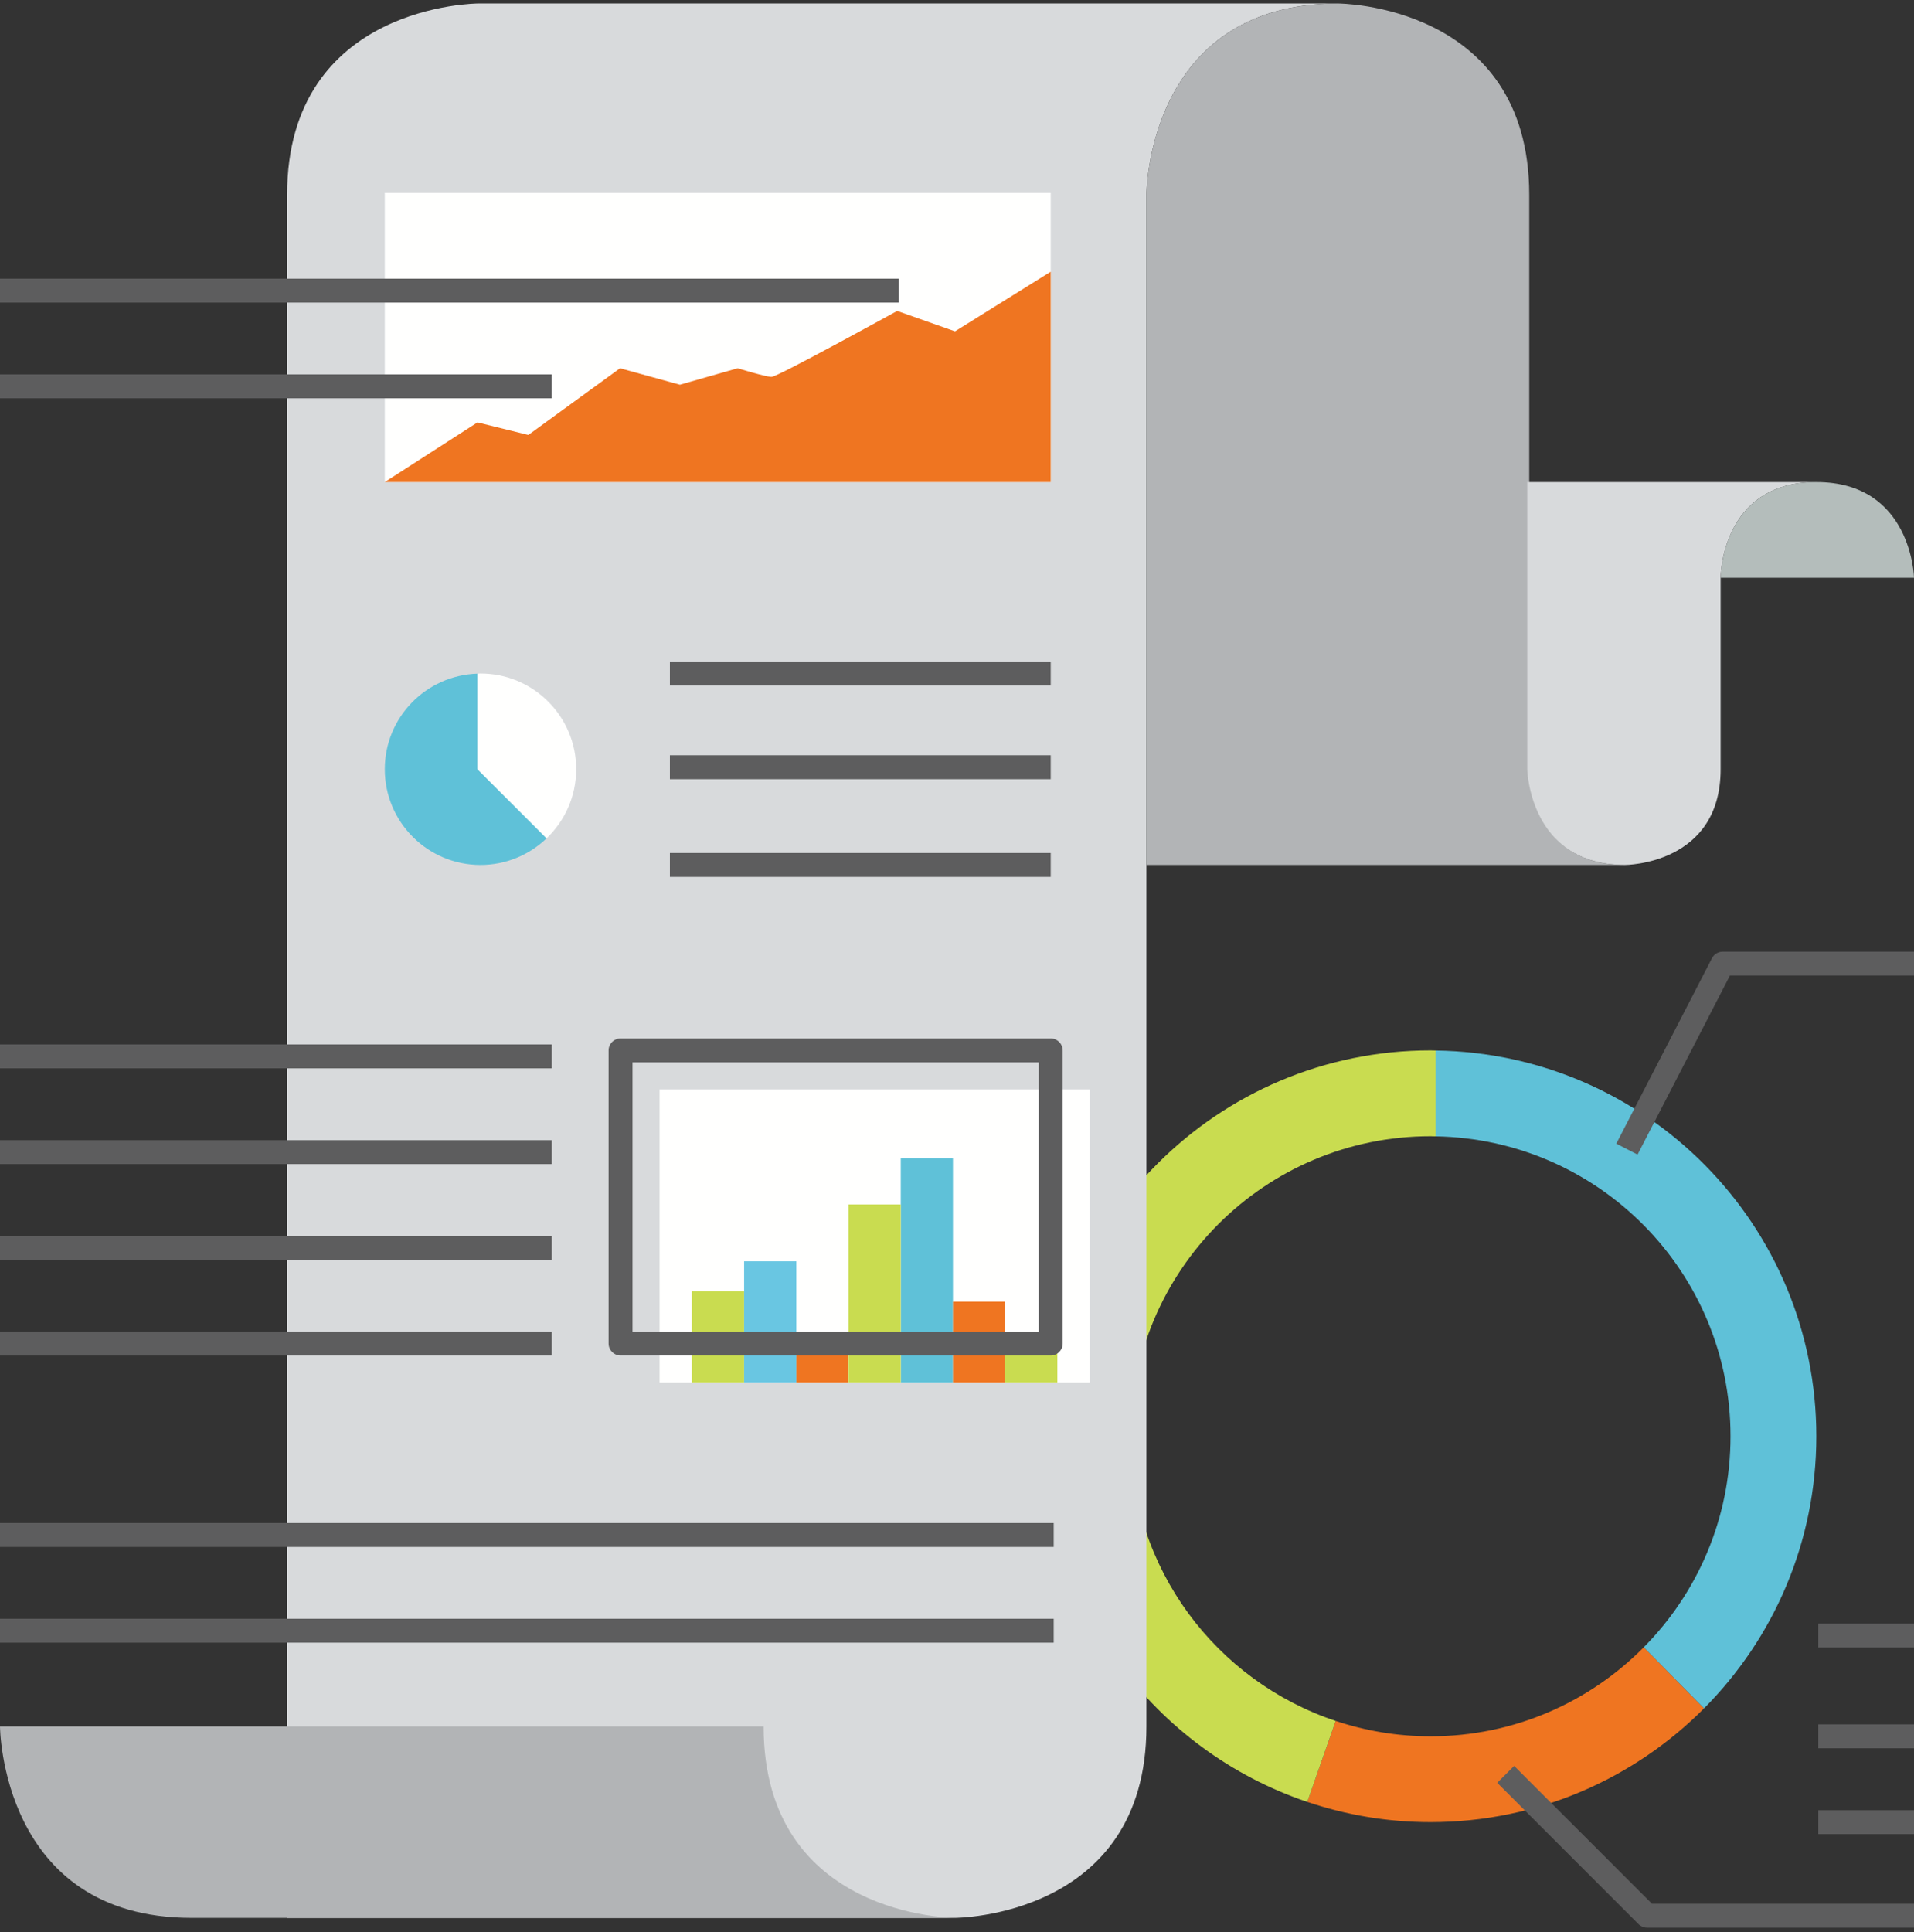 <?xml version="1.0" encoding="UTF-8"?>
<svg width="320px" height="323px" viewBox="0 0 320 323" version="1.1" xmlns="http://www.w3.org/2000/svg" xmlns:xlink="http://www.w3.org/1999/xlink">
    <rect x="0" y="0" width="320" height="323" fill="#333333" stroke="none"/>
    <!-- Generator: Sketch 48.2 (47327) - http://www.bohemiancoding.com/sketch -->
    <title>Data</title>
    <desc>Created with Sketch.</desc>
    <defs></defs>
    <g id="About-Us" stroke="none" stroke-width="1" fill="none" fill-rule="evenodd" transform="translate(-151, -3795)">
        <g id="Data-driven-decisions" transform="translate(151, 3770)">
            <g id="Data" transform="translate(0, 25.581)">
                <path d="M239.168,289.655 C233.625,289.655 228.297,288.742 223.311,287.082 L218.564,300.618 C225.035,302.8 231.959,304 239.168,304 C257.041,304 273.213,296.727 284.896,284.982 L274.816,274.771 C265.727,283.959 253.113,289.655 239.168,289.655" id="Fill-3" fill="#EF7521"></path>
                <path d="M189.012,239.5 C189.012,211.8 211.467,189.345 239.168,189.345 C239.447,189.345 239.723,189.361 240,189.366 L240,175.021 C239.723,175.018 239.447,175 239.168,175 C203.545,175 174.668,203.878 174.668,239.5 C174.668,267.914 193.049,292.02 218.564,300.618 L223.311,287.082 C203.385,280.444 189.012,261.657 189.012,239.5" id="Fill-4" fill="#C9DC50"></path>
                <path d="M240,175.021 L240,189.366 C267.314,189.813 289.322,212.079 289.322,239.5 C289.322,253.254 283.783,265.711 274.816,274.771 L284.896,284.982 C296.496,273.32 303.668,257.248 303.668,239.5 C303.668,204.157 275.236,175.469 240,175.021" id="Fill-5" fill="#5FC1D8"></path>
                <path d="M159.667,320 C159.667,320 191.668,320 191.668,288 C191.668,256 191.668,32 191.668,32 C191.668,32 191.668,0 223.668,0 L80,0 C80,0 48,0 48,32 C48,64 48,320 48,320 L159.667,320" id="Fill-6" fill="#D8DADC"></path>
                <path d="M0,288 C0,288 0.13,320 32,320 C63.87,320 159.667,320 159.667,320 C159.667,320 127.667,320 127.667,288 L0,288" id="Fill-7" fill="#B2B4B6"></path>
                <path d="M223.668,0 C223.668,0 255.668,0 255.668,32 C255.668,64 255.668,128 255.668,128 C255.668,128 255.668,144 271.668,144 L191.668,144 L191.668,32 C191.668,32 191.668,0 223.668,0" id="Fill-8" fill="#B2B4B6"></path>
                <path d="M271.668,144 C271.668,144 287.668,144 287.668,128 C287.668,112 287.668,96 287.668,96 C287.668,96 287.668,80 303.668,80 L255.334,80 L255.334,128 C255.334,128 255.668,144 271.668,144" id="Fill-9" fill="#D8DADC"></path>
                <path d="M320,96 C320,96 319.668,80 303.668,80 C287.668,80 287.668,96 287.668,96 L320,96" id="Fill-10" fill="#B4BDBB"></path>
                <polygon id="Fill-11" fill="#FFFFFE" points="64.334 80 175.668 80 175.668 31.667 64.334 31.667"></polygon>
                <path d="M64.334,80 L79.833,70.027 L88.333,72.127 L103.667,60.974 L113.667,63.729 L123.333,60.974 C123.333,60.974 128,62.417 129,62.417 C130,62.417 150,51.395 150,51.395 L159.667,54.807 L175.668,44.834 L175.668,80 L64.334,80" id="Fill-12" fill="#EF7521"></path>
                <path d="M79.833,112.025 C71.231,112.292 64.334,119.332 64.334,128 C64.334,136.836 71.497,144 80.334,144 C84.625,144 88.513,142.301 91.386,139.552 L79.833,128 L79.833,112.025" id="Fill-13" fill="#5FC1D8"></path>
                <path d="M96.334,128 C96.334,119.164 89.171,112 80.334,112 C80.165,112 80.001,112.02 79.833,112.025 L79.833,128 L91.386,139.552 C94.43,136.639 96.334,132.545 96.334,128" id="Fill-14" fill="#FFFFFE"></path>
                <polygon id="Fill-15" fill="#5D5D5E" points="112 114 175.668 114 175.668 110 112 110"></polygon>
                <polygon id="Fill-16" fill="#5D5D5E" points="0 50 150.25 50 150.25 46 0 46"></polygon>
                <polygon id="Fill-17" fill="#5D5D5E" points="0 66 92.25 66 92.25 62 0 62"></polygon>
                <polygon id="Fill-18" fill="#5D5D5E" points="0 178 92.25 178 92.25 174 0 174"></polygon>
                <polygon id="Fill-19" fill="#5D5D5E" points="0 194 92.25 194 92.25 190 0 190"></polygon>
                <polygon id="Fill-20" fill="#5D5D5E" points="0 210 92.25 210 92.25 206 0 206"></polygon>
                <polygon id="Fill-21" fill="#5D5D5E" points="0 226 92.25 226 92.25 222 0 222"></polygon>
                <polygon id="Fill-22" fill="#5D5D5E" points="0 258 176.168 258 176.168 254 0 254"></polygon>
                <polygon id="Fill-23" fill="#5D5D5E" points="0 274 176.168 274 176.168 270 0 270"></polygon>
                <polygon id="Fill-24" fill="#5D5D5E" points="112 129.667 175.668 129.667 175.668 125.667 112 125.667"></polygon>
                <polygon id="Fill-25" fill="#5D5D5E" points="112 146 175.668 146 175.668 142 112 142"></polygon>
                <polygon id="Fill-26" fill="#FFFFFE" points="110.271 230.521 182.188 230.521 182.188 181.521 110.271 181.521"></polygon>
                <polygon id="Fill-27" fill="#C9DC50" points="115.679 230.521 124.407 230.521 124.407 215.25 115.679 215.25"></polygon>
                <polygon id="Fill-28" fill="#EF7521" points="133.136 230.521 141.865 230.521 141.865 222.885 133.136 222.885"></polygon>
                <polygon id="Fill-29" fill="#5FC1D8" points="150.595 230.521 159.323 230.521 159.323 193 150.595 193"></polygon>
                <polygon id="Fill-30" fill="#69C6E2" points="124.407 230.521 133.136 230.521 133.136 210.25 124.407 210.25"></polygon>
                <polygon id="Fill-31" fill="#C9DC50" points="141.865 230.521 150.595 230.521 150.595 200.75 141.865 200.75"></polygon>
                <polygon id="Fill-32" fill="#EF7521" points="159.323 230.521 168.053 230.521 168.053 217 159.323 217"></polygon>
                <polygon id="Fill-33" fill="#C9DC50" points="168.053 230.521 176.781 230.521 176.781 225 168.053 225"></polygon>
                <path d="M105.75,222 L173.668,222 L173.668,177 L105.75,177 L105.75,222 Z M175.668,226 L103.75,226 C102.646,226 101.75,225.104 101.75,224 L101.75,175 C101.75,173.896 102.646,173 103.75,173 L175.668,173 C176.772,173 177.668,173.896 177.668,175 L177.668,224 C177.668,225.104 176.772,226 175.668,226 Z" id="Fill-34" fill="#5D5D5E"></path>
                <path d="M273.777,192.417 L270.223,190.583 L286.223,159.583 C286.566,158.918 287.252,158.5 288,158.5 L320,158.5 L320,162.5 L289.219,162.5 L273.777,192.417" id="Fill-35" fill="#5D5D5E"></path>
                <path d="M320,321.642 L275.359,321.642 C274.829,321.642 274.32,321.431 273.945,321.056 L250.316,297.427 L253.145,294.599 L276.188,317.642 L320,317.642 L320,321.642" id="Fill-36" fill="#5D5D5E"></path>
                <polygon id="Fill-37" fill="#5D5D5E" points="304 306 320 306 320 302 304 302"></polygon>
                <polygon id="Fill-38" fill="#5D5D5E" points="304 291.655 320 291.655 320 287.655 304 287.655"></polygon>
                <polygon id="Fill-39" fill="#5D5D5E" points="304 274.816 320 274.816 320 270.816 304 270.816"></polygon>
            </g>
        </g>
    </g>
</svg>